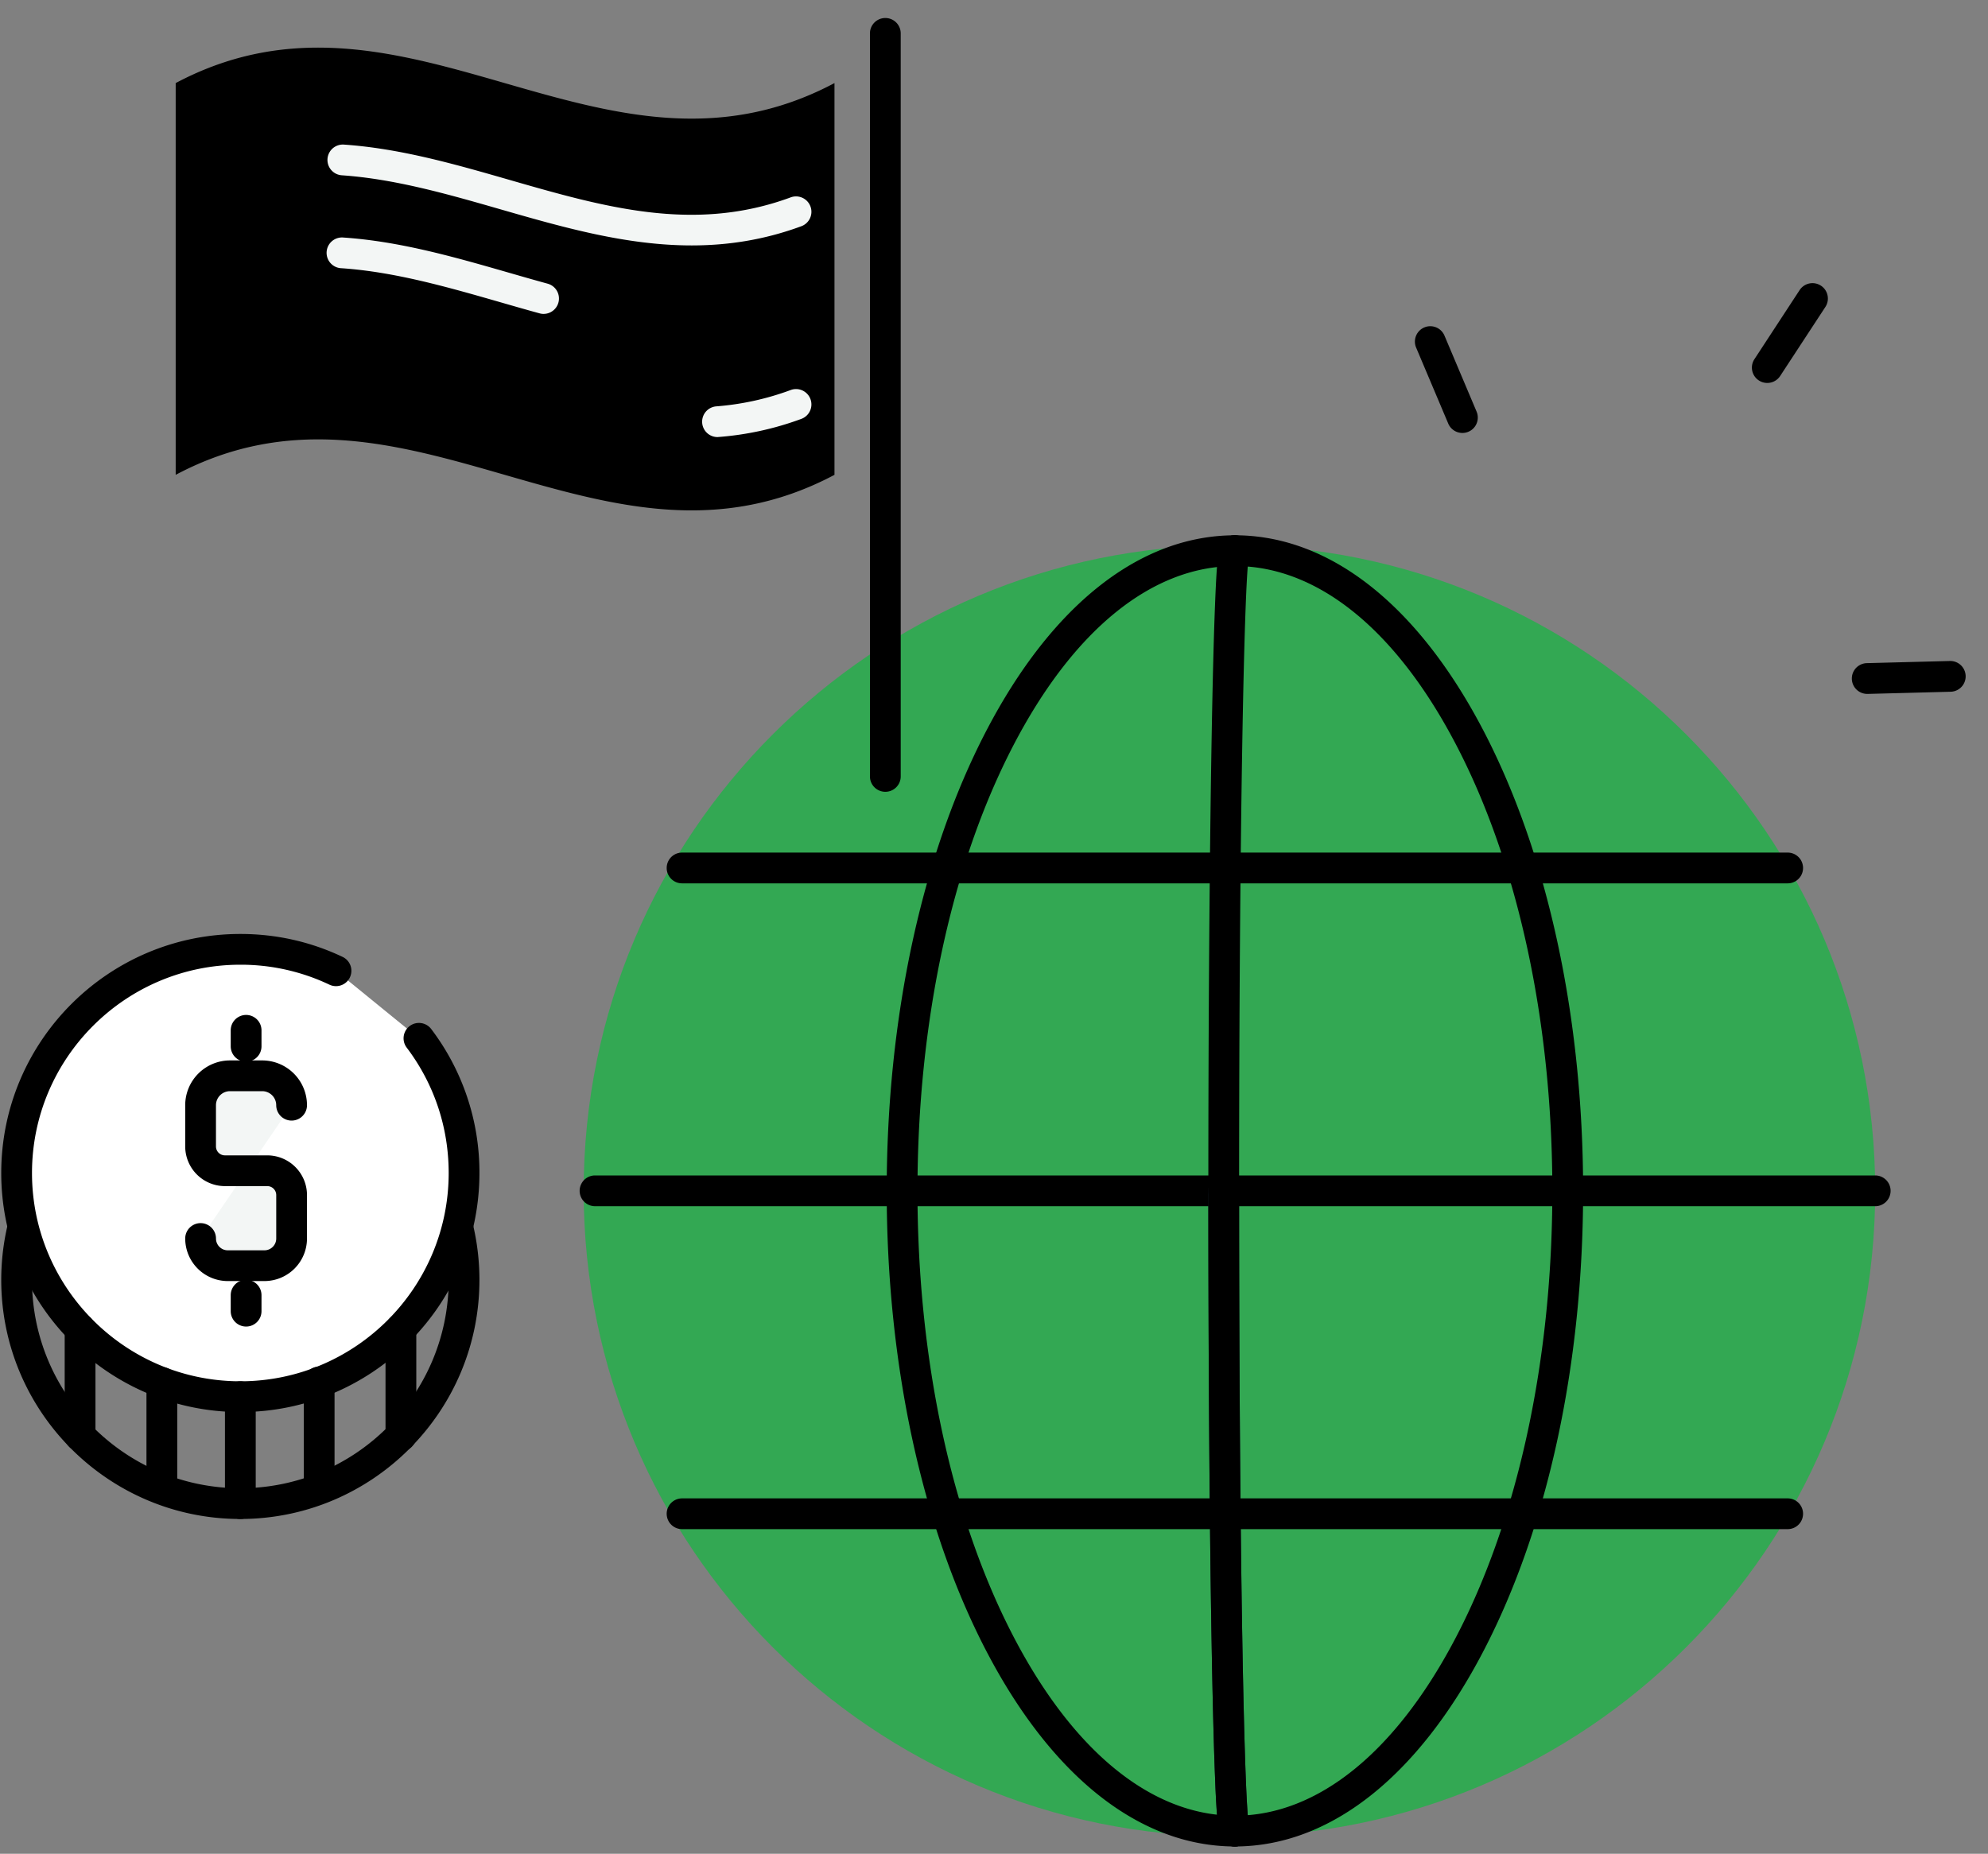 <svg width="104" height="97" fill="none" xmlns="http://www.w3.org/2000/svg"><rect width="100%" height="100%" fill="#808080" stroke="none"/><path fill-rule="evenodd" clip-rule="evenodd" d="M98.099 62.31c0 18.658-15.125 33.783-33.782 33.783-18.658 0-33.783-15.125-33.783-33.782 0-18.658 15.125-33.783 33.783-33.783 18.657 0 33.782 15.125 33.782 33.783z" fill="#33A853"/><path fill-rule="evenodd" clip-rule="evenodd" d="M64.018 63.115H31.1a.805.805 0 010-1.609h32.917a.805.805 0 110 1.61z" fill="#000"/><path fill-rule="evenodd" clip-rule="evenodd" d="M64.607 95.007zm-.004 1.61c-.799 0-.866-.787-.92-1.419a49.398 49.398 0 01-.111-1.99c-.07-1.695-.133-4.12-.187-7.204-.11-6.34-.172-14.754-.172-23.693a.805.805 0 011.61 0c0 18.819.26 31.688.505 33.153a.805.805 0 01-.725 1.153z" fill="#192331"/><path fill-rule="evenodd" clip-rule="evenodd" d="M64.098 80.013H35.682a.805.805 0 010-1.61h28.416a.805.805 0 110 1.61z" fill="#000"/><path fill-rule="evenodd" clip-rule="evenodd" d="M64.603 96.617c-4.958 0-9.582-3.642-13.02-10.256-3.35-6.447-5.196-14.989-5.196-24.05a.805.805 0 111.61 0c0 8.808 1.78 17.086 5.014 23.308 3.147 6.054 7.264 9.388 11.592 9.388a.805.805 0 110 1.61z" fill="#000"/><path fill-rule="evenodd" clip-rule="evenodd" d="M64.607 95.007zm-.004 1.61c-.799 0-.866-.787-.92-1.419a49.398 49.398 0 01-.111-1.99c-.07-1.695-.133-4.12-.187-7.204-.11-6.34-.172-14.754-.172-23.693 0-.445.36-.805.805-.805H98.1a.805.805 0 110 1.61H64.823c.007 18.38.263 30.904.505 32.348a.805.805 0 01-.725 1.153z" fill="#000"/><path fill-rule="evenodd" clip-rule="evenodd" d="M93.52 80.013H64.097a.805.805 0 010-1.61H93.52a.805.805 0 110 1.61zM64.724 29.61zm-.706 33.506a.805.805 0 01-.805-.805c0-8.937.062-17.35.172-23.689.054-3.085.117-5.509.187-7.204.035-.868.073-1.538.112-1.99.053-.632.12-1.418.919-1.418a.805.805 0 01.725 1.153c-.246 1.465-.505 14.332-.505 33.148 0 .444-.36.805-.805.805z" fill="#000"/><path fill-rule="evenodd" clip-rule="evenodd" d="M64.098 46.222H35.682a.805.805 0 010-1.61h28.416a.805.805 0 110 1.61z" fill="#000"/><path fill-rule="evenodd" clip-rule="evenodd" d="M47.192 63.116a.805.805 0 01-.805-.805c0-9.06 1.846-17.6 5.197-24.046 3.437-6.613 8.06-10.255 13.019-10.255a.804.804 0 110 1.61c-4.328 0-8.445 3.333-11.592 9.387-3.233 6.221-5.014 14.498-5.014 23.304 0 .444-.36.805-.805.805zM93.52 46.222H64.097a.805.805 0 110-1.61H93.52a.805.805 0 110 1.61zM64.603 96.617a.805.805 0 010-1.61c4.328 0 8.445-3.334 11.591-9.388 3.234-6.222 5.015-14.5 5.015-23.308a.805.805 0 111.61 0c0 9.062-1.846 17.603-5.197 24.05-3.437 6.614-8.061 10.256-13.02 10.256z" fill="#000"/><path fill-rule="evenodd" clip-rule="evenodd" d="M82.014 63.116a.805.805 0 01-.805-.805c0-8.806-1.781-17.083-5.015-23.304-3.147-6.054-7.263-9.388-11.591-9.388a.805.805 0 110-1.61c4.958 0 9.581 3.643 13.02 10.256 3.35 6.446 5.196 14.986 5.196 24.046 0 .444-.36.805-.805.805zm10.44-43.078a.803.803 0 01-.672-1.246l2.363-3.612a.804.804 0 111.347.882l-2.364 3.611a.804.804 0 01-.674.365zm5.238 16.271a.805.805 0 01-.02-1.61l4.314-.112a.805.805 0 11.042 1.609l-4.314.113h-.022zM76.505 22.655a.805.805 0 01-.742-.492l-1.68-3.975a.805.805 0 111.483-.627l1.68 3.976a.805.805 0 01-.741 1.118zm-32.85 2.191c-12.127 6.44-22.355-6.43-34.464 0V4.347c12.108-6.429 22.337 6.44 34.464 0v20.5z" fill="#000"/><path fill-rule="evenodd" clip-rule="evenodd" d="M36.186 12.842c-3.44 0-6.755-.954-9.999-1.888-2.722-.784-5.536-1.594-8.32-1.783a.805.805 0 01.11-1.606c2.954.2 5.853 1.035 8.656 1.842 4.977 1.434 9.678 2.787 14.732.92a.804.804 0 11.557 1.51c-1.955.722-3.864 1.005-5.736 1.005zm1.335 10.028a.805.805 0 01-.063-1.606 14.397 14.397 0 003.907-.856.804.804 0 11.557 1.51 15.997 15.997 0 01-4.4.953zm-9.081-6.444a.8.8 0 01-.213-.03c-.681-.186-1.36-.382-2.04-.578-2.722-.783-5.536-1.594-8.32-1.783a.805.805 0 11.11-1.605c2.954.2 5.852 1.035 8.655 1.842.673.194 1.347.388 2.022.573a.805.805 0 01-.213 1.58z" fill="#F3F6F5"/><path fill-rule="evenodd" clip-rule="evenodd" d="M46.315 41.431a.805.805 0 01-.805-.804V1.747a.804.804 0 111.61 0v38.88c0 .444-.36.804-.805.804zM12.573 56.075c-6.01 0-10.899 4.889-10.899 10.898 0 6.01 4.89 10.899 10.899 10.899 6.01 0 10.899-4.889 10.899-10.899 0-6.01-4.89-10.898-10.899-10.898zm0 23.406c-6.897 0-12.508-5.61-12.508-12.508 0-6.896 5.611-12.507 12.508-12.507 6.897 0 12.508 5.61 12.508 12.507 0 6.898-5.61 12.508-12.508 12.508z" fill="#000"/><path fill-rule="evenodd" clip-rule="evenodd" d="M21.917 54.33a11.652 11.652 0 012.36 7.048c0 6.463-5.24 11.703-11.704 11.703S.87 67.841.87 61.378c0-6.464 5.24-11.703 11.703-11.703 1.791 0 3.488.402 5.006 1.121l4.338 3.534z" fill="#fff"/><path fill-rule="evenodd" clip-rule="evenodd" d="M12.573 73.886C5.676 73.886.065 68.275.065 61.378c0-6.897 5.611-12.508 12.508-12.508 1.871 0 3.672.403 5.35 1.2a.804.804 0 11-.689 1.453 10.801 10.801 0 00-4.661-1.044c-6.01 0-10.899 4.89-10.899 10.899 0 6.01 4.89 10.898 10.899 10.898 6.01 0 10.899-4.888 10.899-10.898 0-2.392-.76-4.66-2.197-6.563a.804.804 0 111.284-.97 12.398 12.398 0 012.522 7.533c0 6.897-5.61 12.508-12.508 12.508z" fill="#000"/><path fill-rule="evenodd" clip-rule="evenodd" d="M15.255 57.83c0-.85-.688-1.538-1.538-1.538h-1.685c-.85 0-1.538.689-1.538 1.538v2.157c0 .703.569 1.273 1.272 1.273h2.217c.703 0 1.272.569 1.272 1.272v2.274a1.42 1.42 0 01-1.421 1.421h-1.919a1.422 1.422 0 01-1.421-1.421l4.761-6.976z" fill="#F3F6F5"/><path fill-rule="evenodd" clip-rule="evenodd" d="M13.834 67.032h-1.919a2.229 2.229 0 01-2.226-2.226.805.805 0 111.61 0c0 .34.276.617.616.617h1.919c.34 0 .617-.277.617-.617v-2.274a.468.468 0 00-.468-.468h-2.217a2.08 2.08 0 01-2.077-2.077V57.83a2.346 2.346 0 012.343-2.343h1.685a2.346 2.346 0 012.343 2.343.805.805 0 01-1.61 0 .735.735 0 00-.733-.734h-1.685a.735.735 0 00-.734.734v2.157c0 .258.21.468.468.468h2.217a2.08 2.08 0 012.077 2.077v2.274a2.229 2.229 0 01-2.226 2.226z" fill="#000"/><path fill-rule="evenodd" clip-rule="evenodd" d="M12.875 55.553a.805.805 0 01-.805-.805v-.836a.805.805 0 111.61 0v.836c0 .445-.36.805-.805.805zm0 13.859a.805.805 0 01-.805-.805v-.836a.805.805 0 011.61 0v.836c0 .445-.36.805-.805.805zM4.19 75.94a.805.805 0 01-.806-.804V69.54a.805.805 0 011.61 0v5.595c0 .444-.36.805-.805.805zm4.277 2.344a.805.805 0 01-.805-.804v-5.141a.805.805 0 111.61 0v5.14a.805.805 0 01-.805.805zm12.506-2.344a.805.805 0 01-.805-.804V69.54a.805.805 0 011.61 0v5.595c0 .444-.36.805-.805.805zm-4.277 2.344a.805.805 0 01-.804-.804v-5.141a.805.805 0 111.609 0v5.14c0 .445-.36.805-.805.805zm-4.123 1.197a.805.805 0 01-.805-.804V73.08a.805.805 0 011.61 0v5.596c0 .444-.36.804-.805.804z" fill="#000"/></svg>
